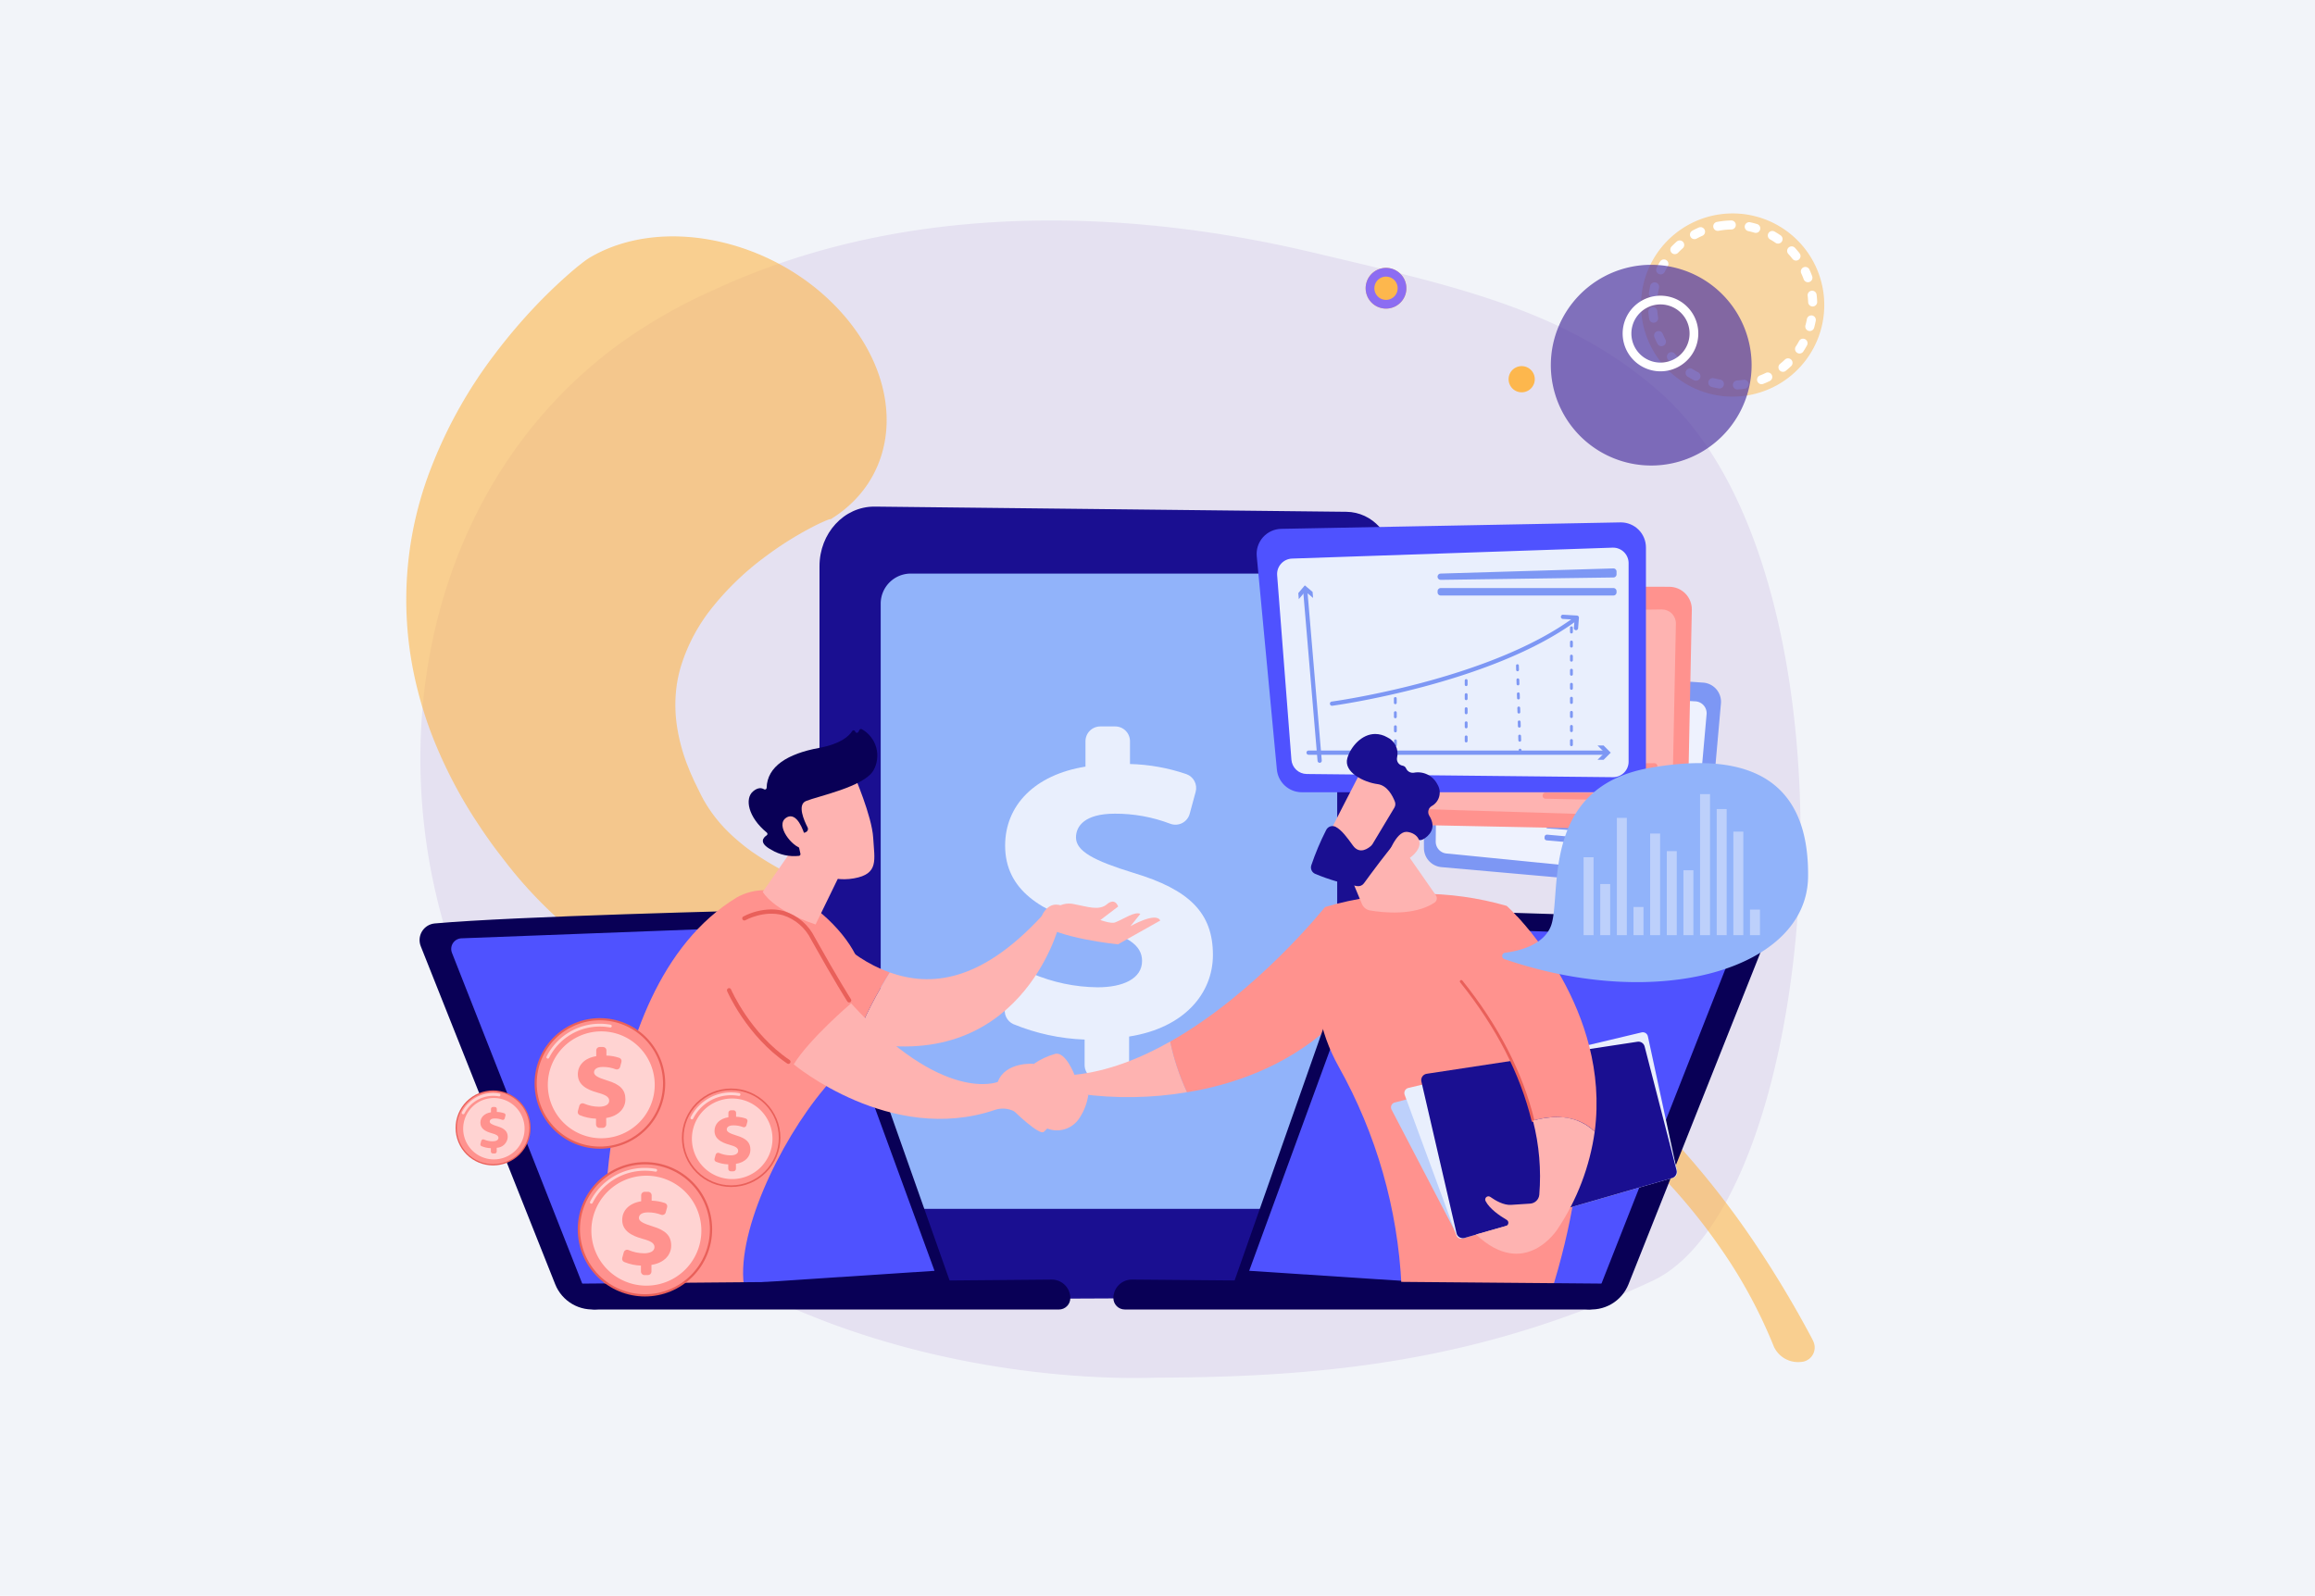 <svg xmlns="http://www.w3.org/2000/svg" xmlns:xlink="http://www.w3.org/1999/xlink" width="525" height="362" viewBox="0 0 525 362">
  <defs>
    <clipPath id="clip-path">
      <rect id="Rectángulo_102456" data-name="Rectángulo 102456" width="335.048" height="274" fill="none"/>
    </clipPath>
    <clipPath id="clip-path-3">
      <rect id="Rectángulo_102371" data-name="Rectángulo 102371" width="41.555" height="41.554" transform="translate(287.871 4.116)" fill="none"/>
    </clipPath>
    <clipPath id="clip-path-4">
      <rect id="Rectángulo_102372" data-name="Rectángulo 102372" width="319.391" height="255.358" transform="translate(7.852 9.321)" fill="none"/>
    </clipPath>
    <clipPath id="clip-path-5">
      <path id="Trazado_241637" data-name="Trazado 241637" d="M101.563,84.137V242.978a7.444,7.444,0,0,0,7.362,7.518l114.629-.506a8.108,8.108,0,0,0,7.922-8.131l.1-158.492c0-6.407-4.632-11.506-10.542-11.571L114.11,70.619h-.129c-6.87,0-12.418,6.04-12.418,13.519" fill="none"/>
    </clipPath>
    <linearGradient id="linear-gradient" x1="-0.251" y1="1.034" x2="-0.246" y2="1.034" gradientUnits="objectBoundingBox">
      <stop offset="0" stop-color="#09005d"/>
      <stop offset="1" stop-color="#1a0f91"/>
    </linearGradient>
    <clipPath id="clip-path-7">
      <path id="Trazado_241639" data-name="Trazado 241639" d="M165.236,120.486a3.354,3.354,0,0,0-3.354,3.354V129.6c-11.56,1.861-18.222,8.816-18.222,17.928,0,10.091,8.229,15.088,19.692,18.223,8.033,2.155,11.364,4.31,11.364,7.935,0,4.017-4.31,5.976-10.091,5.976a38.984,38.984,0,0,1-14.914-3.14,3.356,3.356,0,0,0-4.556,2.2l-1.463,5.362a3.332,3.332,0,0,0,1.841,3.934,46.954,46.954,0,0,0,16.153,3.5v5.757a3.354,3.354,0,0,0,3.354,3.354h3.383a3.355,3.355,0,0,0,3.355-3.354V190.83c12.539-1.959,19.006-9.8,19.006-18.517,0-9.5-5.29-14.793-18.027-18.614-8.916-2.743-13.029-4.9-13.029-8.034,0-2.548,1.958-5.388,8.816-5.388a34.929,34.929,0,0,1,12.558,2.28,3.344,3.344,0,0,0,4.415-2.259l1.346-4.959a3.337,3.337,0,0,0-2.087-4.03,42.789,42.789,0,0,0-12.8-2.3v-5.17a3.354,3.354,0,0,0-3.354-3.354Z" fill="none"/>
    </clipPath>
    <linearGradient id="linear-gradient-2" x1="-3.014" y1="1.916" x2="-2.993" y2="1.916" gradientUnits="objectBoundingBox">
      <stop offset="0" stop-color="#dae3fe"/>
      <stop offset="1" stop-color="#e9effd"/>
    </linearGradient>
    <clipPath id="clip-path-9">
      <rect id="Rectángulo_102377" data-name="Rectángulo 102377" width="61.44" height="42.83" transform="translate(241.31 111.754)" fill="none"/>
    </clipPath>
    <clipPath id="clip-path-10">
      <path id="Trazado_241645" data-name="Trazado 241645" d="M219.794,94.218l3.223,43.694a5.125,5.125,0,0,0,5.008,4.747l65.222,1.328a5.126,5.126,0,0,0,5.229-5.02l.914-44.931a5.126,5.126,0,0,0-5.118-5.23l-69.359-.092h-.007a5.127,5.127,0,0,0-5.112,5.5" fill="none"/>
    </clipPath>
    <linearGradient id="linear-gradient-3" x1="-2.175" y1="2.199" x2="-2.165" y2="2.199" gradientUnits="objectBoundingBox">
      <stop offset="0" stop-color="#fe7062"/>
      <stop offset="1" stop-color="#ff928e"/>
    </linearGradient>
    <clipPath id="clip-path-11">
      <path id="Trazado_241646" data-name="Trazado 241646" d="M292.565,93.94l-65.56.9a3.169,3.169,0,0,0-3.121,3.349l2.147,37.77a3.171,3.171,0,0,0,3.068,2.989l62.585,1.93a3.171,3.171,0,0,0,3.268-3.1l.826-40.6a3.171,3.171,0,0,0-3.169-3.235h-.044" fill="none"/>
    </clipPath>
    <linearGradient id="linear-gradient-4" x1="-2.776" y1="3.146" x2="-2.763" y2="3.146" gradientUnits="objectBoundingBox">
      <stop offset="0" stop-color="#ff928e"/>
      <stop offset="1" stop-color="#feb3b1"/>
    </linearGradient>
    <clipPath id="clip-path-12">
      <path id="Trazado_241647" data-name="Trazado 241647" d="M290.926,128.814l-35.321.337a.643.643,0,0,0,0,1.285l35.31.23a.641.641,0,0,0,.646-.628l.012-.569a.642.642,0,0,0-.642-.655h-.006" fill="none"/>
    </clipPath>
    <linearGradient id="linear-gradient-5" x1="-8.606" y1="6.513" x2="-8.573" y2="6.513" xlink:href="#linear-gradient-3"/>
    <clipPath id="clip-path-13">
      <path id="Trazado_241648" data-name="Trazado 241648" d="M254.908,132.74l-.005.242a.643.643,0,0,0,.629.655l35.3.718a.643.643,0,0,0,.656-.628l0-.242a.642.642,0,0,0-.629-.655l-35.3-.719h-.013a.642.642,0,0,0-.642.63" fill="none"/>
    </clipPath>
    <linearGradient id="linear-gradient-6" x1="-8.534" y1="6.294" x2="-8.501" y2="6.294" xlink:href="#linear-gradient-3"/>
    <clipPath id="clip-path-14">
      <path id="Trazado_241649" data-name="Trazado 241649" d="M265.558,136.123l0,.106a.642.642,0,0,0,.629.655l24.585.5a.641.641,0,0,0,.655-.629l.01-.5a.641.641,0,0,0-.639-.655l-24.593-.107h0a.641.641,0,0,0-.642.629" fill="none"/>
    </clipPath>
    <linearGradient id="linear-gradient-7" x1="-12.405" y1="8.393" x2="-12.358" y2="8.393" xlink:href="#linear-gradient-3"/>
    <clipPath id="clip-path-15">
      <path id="Trazado_241650" data-name="Trazado 241650" d="M283.194,74.2l-76.918,1.464a5.687,5.687,0,0,0-5.552,6.219l4.561,48.382a5.685,5.685,0,0,0,5.66,5.151H283.3a5.685,5.685,0,0,0,5.685-5.685V79.883A5.685,5.685,0,0,0,283.3,74.2h-.11" fill="none"/>
    </clipPath>
    <linearGradient id="linear-gradient-8" x1="-2.263" y1="3.264" x2="-2.251" y2="3.264" gradientUnits="objectBoundingBox">
      <stop offset="0" stop-color="#4042e2"/>
      <stop offset="1" stop-color="#4f52ff"/>
    </linearGradient>
    <clipPath id="clip-path-16">
      <path id="Trazado_241651" data-name="Trazado 241651" d="M281.417,79.931l-72.682,2.478a3.515,3.515,0,0,0-3.386,3.785l3.234,41.836a3.518,3.518,0,0,0,3.47,3.245L281.5,132a3.518,3.518,0,0,0,3.554-3.517V83.446a3.517,3.517,0,0,0-3.515-3.517l-.121,0" fill="none"/>
    </clipPath>
    <linearGradient id="linear-gradient-9" x1="-2.569" y1="3.725" x2="-2.557" y2="3.725" xlink:href="#linear-gradient-2"/>
    <clipPath id="clip-path-18">
      <path id="Trazado_241664" data-name="Trazado 241664" d="M159.39,199.511s-1.994-5.246-4.321-4.765a15.921,15.921,0,0,0-4.874,2.269l-3.74,5.057s10.5,4.135,14.19,1.766a80.809,80.809,0,0,0,24.263-.369,53.021,53.021,0,0,1-3.814-11.5c-6.859,3.882-14.246,6.782-21.7,7.54" fill="none"/>
    </clipPath>
    <linearGradient id="linear-gradient-10" x1="-8.108" y1="2.373" x2="-8.056" y2="2.373" xlink:href="#linear-gradient-4"/>
    <clipPath id="clip-path-19">
      <path id="Trazado_241665" data-name="Trazado 241665" d="M181.094,191.971a53.021,53.021,0,0,0,3.814,11.5c10.241-1.681,22.094-5.692,32.142-14.6l-.863-27.4s-15.351,19.336-35.093,30.511" fill="none"/>
    </clipPath>
    <linearGradient id="linear-gradient-11" x1="-4.798" y1="2.61" x2="-4.772" y2="2.61" xlink:href="#linear-gradient-3"/>
    <clipPath id="clip-path-20">
      <path id="Trazado_241666" data-name="Trazado 241666" d="M97.608,161.969c-14.012.322-65.045,1.583-83.3,3.207a3.784,3.784,0,0,0-3.16,5.2l30.477,76.644a9.08,9.08,0,0,0,9.729,5.633l79.918-5.9-28.785-81.5a5.093,5.093,0,0,0-4.76-3.281h-.117" fill="none"/>
    </clipPath>
    <linearGradient id="linear-gradient-12" x1="-0.084" y1="1.227" x2="-0.076" y2="1.227" gradientUnits="objectBoundingBox">
      <stop offset="0" stop-color="#020039"/>
      <stop offset="1" stop-color="#090056"/>
    </linearGradient>
    <clipPath id="clip-path-21">
      <path id="Trazado_241667" data-name="Trazado 241667" d="M95.66,165.691,20.4,168.547a2.412,2.412,0,0,0-2.189,3.295l30.448,77.333,78.986-5.2-27.564-75.386a4.562,4.562,0,0,0-4.246-2.9c-.058,0-.117,0-.175,0" fill="none"/>
    </clipPath>
    <linearGradient id="linear-gradient-13" x1="-0.051" y1="0.982" x2="-0.044" y2="0.982" xlink:href="#linear-gradient-8"/>
    <clipPath id="clip-path-22">
      <path id="Trazado_241668" data-name="Trazado 241668" d="M224.169,165.249l-28.785,81.813,79.918,5.593a9.08,9.08,0,0,0,9.729-5.633l30.477-76.644a3.784,3.784,0,0,0-3.16-5.2c-18.257-1.624-69.289-2.885-83.3-3.207h-.117a5.093,5.093,0,0,0-4.76,3.281" fill="none"/>
    </clipPath>
    <linearGradient id="linear-gradient-14" x1="-1.614" y1="1.227" x2="-1.605" y2="1.227" xlink:href="#linear-gradient-12"/>
    <clipPath id="clip-path-23">
      <path id="Trazado_241669" data-name="Trazado 241669" d="M226.573,168.585l-27.564,75.386,78.986,5.2,30.449-77.333a2.412,2.412,0,0,0-2.19-3.295l-75.26-2.856c-.058,0-.117,0-.175,0a4.563,4.563,0,0,0-4.246,2.9" fill="none"/>
    </clipPath>
    <linearGradient id="linear-gradient-15" x1="-1.808" y1="1.297" x2="-1.799" y2="1.297" xlink:href="#linear-gradient-8"/>
    <clipPath id="clip-path-24">
      <path id="Trazado_241670" data-name="Trazado 241670" d="M102.08,189.615a70.245,70.245,0,0,0,7.739,2.2c1.535-4.942,4.915-11.008,7.683-15.519-10.17-3.594-16.375-12.276-16.375-12.276Z" fill="none"/>
    </clipPath>
    <linearGradient id="linear-gradient-16" x1="-2.991" y1="3.588" x2="-2.959" y2="3.588" xlink:href="#linear-gradient-3"/>
    <clipPath id="clip-path-25">
      <path id="Trazado_241671" data-name="Trazado 241671" d="M117.5,176.293c-2.768,4.511-6.148,10.577-7.683,15.519,37.254,8.213,46.027-26.035,46.027-26.035l-3.946-2.195c-13.95,15.062-25.241,15.949-34.4,12.711" fill="none"/>
    </clipPath>
    <linearGradient id="linear-gradient-17" x1="-2.386" y1="3.03" x2="-2.364" y2="3.03" xlink:href="#linear-gradient-4"/>
    <clipPath id="clip-path-26">
      <path id="Trazado_241672" data-name="Trazado 241672" d="M166.785,160.8c-1.853,1.575-4.5.542-7.474,0a5.107,5.107,0,0,0-4.581,1.183l9.011,3.574,5.549-4.218s-.346-1.123-1.25-1.123a2.007,2.007,0,0,0-1.255.584" fill="none"/>
    </clipPath>
    <linearGradient id="linear-gradient-18" x1="-22.191" y1="7.85" x2="-22.051" y2="7.85" xlink:href="#linear-gradient-4"/>
    <clipPath id="clip-path-27">
      <path id="Trazado_241673" data-name="Trazado 241673" d="M151.411,164.932c3.79,3.578,17.83,4.984,17.83,4.984l9.6-5.4c-.993-2.044-6.76,1.282-6.76,1.282l2.243-2.789c-1.273-.638-3.756,1.168-5.7,1.923s-9.475-3.342-12.792-3.973a3.314,3.314,0,0,0-.612-.059c-2.843,0-3.808,4.032-3.808,4.032" fill="none"/>
    </clipPath>
    <linearGradient id="linear-gradient-19" x1="-5.521" y1="12.544" x2="-5.484" y2="12.544" xlink:href="#linear-gradient-4"/>
    <clipPath id="clip-path-28">
      <path id="Trazado_241674" data-name="Trazado 241674" d="M82.775,159.294c-34.7,21.131-29.941,89.088-29.941,89.088H84.6c-2.458-12.075,7.875-33.647,18.019-45.724s14.038-24.963,1.95-37.365c-5.947-6.1-11.316-7.652-15.237-7.652a12.726,12.726,0,0,0-6.553,1.653" fill="none"/>
    </clipPath>
    <linearGradient id="linear-gradient-20" x1="-0.224" y1="1.148" x2="-0.215" y2="1.148" xlink:href="#linear-gradient-3"/>
    <clipPath id="clip-path-29">
      <path id="Trazado_241675" data-name="Trazado 241675" d="M88.7,158.006s2.074,4.085,11.975,7.4l8.547-17.574-8.958-7.05c-.009.81-11.564,17.222-11.564,17.222" fill="none"/>
    </clipPath>
    <linearGradient id="linear-gradient-21" x1="-2.619" y1="4.477" x2="-2.587" y2="4.477" gradientUnits="objectBoundingBox">
      <stop offset="0" stop-color="#ff928e"/>
      <stop offset="0.536" stop-color="#fea6a3"/>
      <stop offset="1" stop-color="#feb3b1"/>
    </linearGradient>
    <clipPath id="clip-path-30">
      <path id="Trazado_241676" data-name="Trazado 241676" d="M95.719,197.134s21.923,18.361,45.595,10.349a5.639,5.639,0,0,1,4.446.335l6.805,3.594a6.074,6.074,0,0,0,8.052-2.254,12.788,12.788,0,0,0,1.913-5.12l-13.317-5.391.982-1.632s-6.5-.551-8.2,4.108c0,0-12.385,5.152-33.27-17.821,0,0-9.478,8.059-13,13.832" fill="none"/>
    </clipPath>
    <linearGradient id="linear-gradient-22" x1="-1.776" y1="1.506" x2="-1.758" y2="1.506" xlink:href="#linear-gradient-4"/>
    <clipPath id="clip-path-31">
      <path id="Trazado_241677" data-name="Trazado 241677" d="M80.869,179.882a.486.486,0,0,0-.257.636c.042.1,4.4,10.2,13.656,16.453a.485.485,0,0,0,.543-.8c-9.013-6.09-13.264-15.93-13.306-16.028a.485.485,0,0,0-.447-.3.464.464,0,0,0-.189.039" fill="none"/>
    </clipPath>
    <linearGradient id="linear-gradient-23" x1="-5.521" y1="5.471" x2="-5.452" y2="5.471" gradientUnits="objectBoundingBox">
      <stop offset="0" stop-color="#e1473d"/>
      <stop offset="1" stop-color="#e9605a"/>
    </linearGradient>
    <clipPath id="clip-path-32">
      <path id="Trazado_241678" data-name="Trazado 241678" d="M84.283,163.6a.485.485,0,0,0,.48.843c.041-.024,4.2-2.337,8.511-1.13a10.715,10.715,0,0,1,6.383,5.512c5.373,9.621,8.195,14.014,8.223,14.058a.485.485,0,0,0,.816-.526c-.028-.043-2.836-4.415-8.192-14a11.644,11.644,0,0,0-6.978-5.976,10.758,10.758,0,0,0-2.9-.388,14.033,14.033,0,0,0-6.341,1.612" fill="none"/>
    </clipPath>
    <linearGradient id="linear-gradient-24" x1="-3.376" y1="5.305" x2="-3.336" y2="5.305" xlink:href="#linear-gradient-23"/>
    <clipPath id="clip-path-33">
      <path id="Trazado_241679" data-name="Trazado 241679" d="M93,137.433c-.92,3.116,3.179,10.725,3.179,10.725,2.616,4.938,7.445,7.793,13.177,6.795s4.664-4.214,4.387-9.172-4.387-14.4-4.387-14.4S93.924,134.317,93,137.433" fill="none"/>
    </clipPath>
    <linearGradient id="linear-gradient-25" x1="-2.577" y1="4.38" x2="-2.548" y2="4.38" xlink:href="#linear-gradient-4"/>
    <clipPath id="clip-path-34">
      <path id="Trazado_241680" data-name="Trazado 241680" d="M110.622,121.274l-.24.453a.39.39,0,0,1-.719-.074.387.387,0,0,0-.7-.1c-.689,1.1-2.55,2.891-7.525,3.81-7.071,1.305-11.747,4.166-11.863,9.053a.39.39,0,0,1-.6.322c-.522-.319-1.358-.468-2.474.471-1.942,1.633-1.147,5.868,3.11,9.353a.388.388,0,0,1-.018.624c-.772.5-1.923,1.7,1.058,3.291a10.037,10.037,0,0,0,6.273,1.367.388.388,0,0,0,.315-.468l-.947-4.3a.39.39,0,0,1,.381-.473h1.473l.327-.144a.786.786,0,0,0,.384-1.081c-.808-1.561-2.384-5.141-.348-5.975,2.624-1.077,13.015-3.2,15.257-6.882a6.862,6.862,0,0,0-2.624-9.42.415.415,0,0,0-.171-.037.385.385,0,0,0-.345.205" fill="none"/>
    </clipPath>
    <linearGradient id="linear-gradient-26" x1="-1.853" y1="3.78" x2="-1.83" y2="3.78" xlink:href="#linear-gradient-12"/>
    <clipPath id="clip-path-35">
      <path id="Trazado_241681" data-name="Trazado 241681" d="M94.047,141.173c-2.7,1.691,1.4,6.759,3.579,6.985l.695-2.644s-1.206-4.641-3.328-4.641a1.775,1.775,0,0,0-.946.3" fill="none"/>
    </clipPath>
    <linearGradient id="linear-gradient-27" x1="-8.902" y1="13.355" x2="-8.802" y2="13.355" xlink:href="#linear-gradient-4"/>
    <clipPath id="clip-path-36">
      <path id="Trazado_241682" data-name="Trazado 241682" d="M147.869,204.354a6.877,6.877,0,0,0-2.109,3.464s5.571,5.449,6.645,4.655a19.371,19.371,0,0,0,2.284-2.449,2.391,2.391,0,0,0,.163-2.818l-1.314-2.027a3.818,3.818,0,0,0-3.211-1.745,3.725,3.725,0,0,0-2.458.92" fill="none"/>
    </clipPath>
    <linearGradient id="linear-gradient-28" x1="-11.388" y1="5.644" x2="-11.309" y2="5.644" xlink:href="#linear-gradient-4"/>
    <clipPath id="clip-path-37">
      <path id="Trazado_241683" data-name="Trazado 241683" d="M216.187,161.46l-1.559,10.073a40.522,40.522,0,0,0,4.648,26.082,112.6,112.6,0,0,1,14.272,49.766l33.79,1.973c20.068-63.388-9.959-88.172-9.959-88.172a70.591,70.591,0,0,0-19.781-2.744,73.423,73.423,0,0,0-21.411,3.022" fill="none"/>
    </clipPath>
    <linearGradient id="linear-gradient-29" x1="-1.675" y1="1.148" x2="-1.666" y2="1.148" xlink:href="#linear-gradient-3"/>
    <clipPath id="clip-path-38">
      <path id="Trazado_241684" data-name="Trazado 241684" d="M219.513,148.6l5.066,12.17a2.424,2.424,0,0,0,1.832,1.457c2.921.5,9.985,1.283,14.623-1.767a1.179,1.179,0,0,0,.316-1.658l-9.359-13.437Z" fill="none"/>
    </clipPath>
    <linearGradient id="linear-gradient-30" x1="-9.881" y1="7.089" x2="-9.836" y2="7.089" xlink:href="#linear-gradient-4"/>
    <clipPath id="clip-path-40">
      <path id="Trazado_241686" data-name="Trazado 241686" d="M288,189.893l-52.9,12.6a1.177,1.177,0,0,0-.833,1.552L246,235.916a1.178,1.178,0,0,0,1.432.724l47.793-13.8a1.178,1.178,0,0,0,.825-1.379l-6.624-30.671a1.178,1.178,0,0,0-1.424-.9" fill="none"/>
    </clipPath>
    <linearGradient id="linear-gradient-31" x1="-3.765" y1="1.792" x2="-3.749" y2="1.792" xlink:href="#linear-gradient-2"/>
    <clipPath id="clip-path-41">
      <path id="Trazado_241687" data-name="Trazado 241687" d="M287.061,192.01l-47.8,7.269a1.455,1.455,0,0,0-1.2,1.768l7.967,34.4a1.455,1.455,0,0,0,1.821,1.069l47.07-13.59a1.456,1.456,0,0,0,1.006-1.762l-7.239-28.081a1.455,1.455,0,0,0-1.407-1.092,1.506,1.506,0,0,0-.221.017" fill="none"/>
    </clipPath>
    <linearGradient id="linear-gradient-32" x1="-3.509" y1="1.558" x2="-3.494" y2="1.558" xlink:href="#linear-gradient"/>
    <clipPath id="clip-path-42">
      <path id="Trazado_241688" data-name="Trazado 241688" d="M247.1,178.333c9.606,11.974,14.173,22.947,16.259,31.564,2.766-.805,9.427-2.078,14.008,2.5,3.653-27.6-17.614-48.817-17.614-48.817Z" fill="none"/>
    </clipPath>
    <linearGradient id="linear-gradient-33" x1="-3.973" y1="2.126" x2="-3.956" y2="2.126" xlink:href="#linear-gradient-3"/>
    <clipPath id="clip-path-43">
      <path id="Trazado_241689" data-name="Trazado 241689" d="M246.9,178.081a.322.322,0,0,0-.049.454c8.159,10.172,13.61,20.749,16.2,31.439a.321.321,0,0,0,.314.247.329.329,0,0,0,.076-.009.324.324,0,0,0,.238-.391c-2.61-10.782-8.1-21.444-16.321-31.691a.325.325,0,0,0-.455-.049" fill="none"/>
    </clipPath>
    <linearGradient id="linear-gradient-34" x1="-6.509" y1="3.152" x2="-6.482" y2="3.152" xlink:href="#linear-gradient-23"/>
    <clipPath id="clip-path-44">
      <path id="Trazado_241690" data-name="Trazado 241690" d="M263.357,209.9a50.718,50.718,0,0,1,1.44,16.839,2.22,2.22,0,0,1-2.055,1.992c-1.225.086-2.893.2-4.383.284-1.638.094-3.456-.941-4.673-1.807a.732.732,0,0,0-1.077.926c.908,1.775,3.211,3.356,4.8,4.285a.758.758,0,0,1-.174,1.384l-6.79,1.925c11.156,10.509,18.521-1.25,18.521-1.25a53.193,53.193,0,0,0,8.4-22.076,11.842,11.842,0,0,0-8.626-3.3,19.714,19.714,0,0,0-5.382.8" fill="none"/>
    </clipPath>
    <linearGradient id="linear-gradient-35" x1="-5.317" y1="1.63" x2="-5.295" y2="1.63" xlink:href="#linear-gradient-4"/>
    <clipPath id="clip-path-45">
      <path id="Trazado_241691" data-name="Trazado 241691" d="M224.752,129.985c-.213.2-8.979,17.415-8.979,17.415l9.935,4.8,10.733-15.081s-6.04-7.791-9.989-7.792a2.389,2.389,0,0,0-1.7.662" fill="none"/>
    </clipPath>
    <linearGradient id="linear-gradient-36" x1="-8.835" y1="6.51" x2="-8.794" y2="6.51" xlink:href="#linear-gradient-4"/>
    <clipPath id="clip-path-46">
      <path id="Trazado_241692" data-name="Trazado 241692" d="M221.274,127.655c-.955,3.242,3.839,5.533,6.854,5.915,2.214.281,3.429,2.7,3.917,3.962a1.586,1.586,0,0,1-.119,1.391l-4.956,8.262a1.549,1.549,0,0,1-.271.337c-.59.55-2.608,2.147-4.169-.028-1.33-1.853-2.577-3.538-3.915-4.233a1.584,1.584,0,0,0-2.137.7,59.051,59.051,0,0,0-3.391,8.044,1.576,1.576,0,0,0,.918,1.935,43.933,43.933,0,0,0,9.515,2.777,1.588,1.588,0,0,0,1.5-.637c1.518-2.08,5.8-7.892,7.258-9.347,1.356-1.352,3.86-.841,4.988-.517a1.589,1.589,0,0,0,1.266-.167c1.144-.689,3.142-2.406,1.315-5.313a1.587,1.587,0,0,1,.491-2.155,3.506,3.506,0,0,0,1.343-4.974,4.943,4.943,0,0,0-5.353-2.62,1.647,1.647,0,0,1-1.727-.96,1.047,1.047,0,0,0-.818-.645,1.537,1.537,0,0,1-1.244-1.806,4.058,4.058,0,0,0-2.267-4.65,5.5,5.5,0,0,0-2.676-.729c-3.1,0-5.572,2.911-6.321,5.454" fill="none"/>
    </clipPath>
    <linearGradient id="linear-gradient-37" x1="-7.056" y1="4.387" x2="-7.023" y2="4.387" xlink:href="#linear-gradient"/>
    <clipPath id="clip-path-47">
      <path id="Trazado_241693" data-name="Trazado 241693" d="M230.415,149.771s1.921,3.394,5.683,0c3.024-2.734,1.1-5.165-1.337-5.369-.044,0-.088,0-.131,0-2.377,0-4.215,5.378-4.215,5.378" fill="none"/>
    </clipPath>
    <linearGradient id="linear-gradient-38" x1="-25.191" y1="14.3" x2="-25.081" y2="14.3" xlink:href="#linear-gradient-4"/>
    <clipPath id="clip-path-48">
      <path id="Trazado_241694" data-name="Trazado 241694" d="M45.167,246.9l1.653,1.921a3.931,3.931,0,0,0,3.931,3.931H155.857a2.587,2.587,0,0,0,2.588-2.587,4.2,4.2,0,0,0-4.144-4.2Z" fill="none"/>
    </clipPath>
    <linearGradient id="linear-gradient-39" x1="-0.398" y1="3.213" x2="-0.389" y2="3.213" xlink:href="#linear-gradient-12"/>
    <clipPath id="clip-path-49">
      <path id="Trazado_241695" data-name="Trazado 241695" d="M168.209,250.16a2.587,2.587,0,0,0,2.588,2.587H275.9a3.931,3.931,0,0,0,3.932-3.931l1.654-1.921-109.135-.935a4.2,4.2,0,0,0-4.144,4.2" fill="none"/>
    </clipPath>
    <linearGradient id="linear-gradient-40" x1="-1.483" y1="3.213" x2="-1.474" y2="3.213" xlink:href="#linear-gradient-12"/>
    <clipPath id="clip-path-50">
      <path id="Trazado_241696" data-name="Trazado 241696" d="M19.031,211.558a8.509,8.509,0,1,0,8.509-8.509,8.508,8.508,0,0,0-8.509,8.509" fill="none"/>
    </clipPath>
    <linearGradient id="linear-gradient-41" x1="-0.647" y1="3.102" x2="-0.606" y2="3.102" xlink:href="#linear-gradient-23"/>
    <clipPath id="clip-path-51">
      <path id="Trazado_241697" data-name="Trazado 241697" d="M19.314,211.558a8.226,8.226,0,1,0,8.226-8.226,8.227,8.227,0,0,0-8.226,8.226" fill="none"/>
    </clipPath>
    <linearGradient id="linear-gradient-42" x1="-0.708" y1="3.239" x2="-0.664" y2="3.239" xlink:href="#linear-gradient-3"/>
    <clipPath id="clip-path-53">
      <rect id="Rectángulo_102421" data-name="Rectángulo 102421" width="8.792" height="4.815" transform="translate(20.437 203.645)" fill="none"/>
    </clipPath>
    <clipPath id="clip-path-54">
      <rect id="Rectángulo_102422" data-name="Rectángulo 102422" width="13.925" height="13.925" transform="translate(20.757 204.775)" fill="none"/>
    </clipPath>
    <clipPath id="clip-path-55">
      <path id="Trazado_241700" data-name="Trazado 241700" d="M27.5,206.81a.441.441,0,0,0-.441.441v.758c-1.522.245-2.4,1.16-2.4,2.359,0,1.328,1.083,1.986,2.591,2.4,1.057.283,1.5.567,1.5,1.044,0,.528-.567.786-1.328.786a5.123,5.123,0,0,1-1.963-.413.441.441,0,0,0-.6.289l-.193.706a.437.437,0,0,0,.242.517,6.162,6.162,0,0,0,2.126.461v.758a.441.441,0,0,0,.441.441h.446a.441.441,0,0,0,.44-.441v-.848a2.584,2.584,0,0,0,2.5-2.436c0-1.251-.7-1.947-2.373-2.45-1.172-.361-1.714-.644-1.714-1.057,0-.335.258-.709,1.16-.709a4.591,4.591,0,0,1,1.652.3.441.441,0,0,0,.582-.3l.177-.653a.441.441,0,0,0-.275-.53,5.635,5.635,0,0,0-1.684-.3v-.681a.442.442,0,0,0-.442-.441Z" fill="none"/>
    </clipPath>
    <linearGradient id="linear-gradient-43" x1="-1.762" y1="6.249" x2="-1.681" y2="6.249" xlink:href="#linear-gradient-3"/>
    <clipPath id="clip-path-56">
      <path id="Trazado_241701" data-name="Trazado 241701" d="M36.949,201.467a14.812,14.812,0,1,0,14.812-14.812,14.812,14.812,0,0,0-14.812,14.812" fill="none"/>
    </clipPath>
    <linearGradient id="linear-gradient-44" x1="-0.739" y1="2.236" x2="-0.715" y2="2.236" xlink:href="#linear-gradient-23"/>
    <clipPath id="clip-path-57">
      <path id="Trazado_241702" data-name="Trazado 241702" d="M37.441,201.467a14.32,14.32,0,1,0,14.32-14.32,14.321,14.321,0,0,0-14.32,14.32" fill="none"/>
    </clipPath>
    <linearGradient id="linear-gradient-45" x1="-0.804" y1="2.327" x2="-0.779" y2="2.327" xlink:href="#linear-gradient-3"/>
    <clipPath id="clip-path-59">
      <rect id="Rectángulo_102427" data-name="Rectángulo 102427" width="14.832" height="7.91" transform="translate(39.633 187.929)" fill="none"/>
    </clipPath>
    <clipPath id="clip-path-60">
      <rect id="Rectángulo_102428" data-name="Rectángulo 102428" width="24.241" height="24.241" transform="translate(39.953 189.659)" fill="none"/>
    </clipPath>
    <clipPath id="clip-path-61">
      <path id="Trazado_241705" data-name="Trazado 241705" d="M51.7,193.2a.768.768,0,0,0-.769.768v1.319c-2.647.426-4.173,2.019-4.173,4.106,0,2.312,1.885,3.456,4.51,4.175,1.84.493,2.6.987,2.6,1.817,0,.92-.988,1.369-2.312,1.369a8.917,8.917,0,0,1-3.416-.72.77.77,0,0,0-1.044.5l-.335,1.228a.763.763,0,0,0,.421.9,10.752,10.752,0,0,0,3.7.8v1.319a.768.768,0,0,0,.768.768h.775a.768.768,0,0,0,.768-.768v-1.476c2.872-.449,4.354-2.244,4.354-4.241,0-2.177-1.212-3.389-4.129-4.264-2.043-.628-2.985-1.122-2.985-1.84,0-.583.449-1.234,2.02-1.234a8,8,0,0,1,2.876.522.767.767,0,0,0,1.012-.518l.307-1.135a.764.764,0,0,0-.477-.924,9.82,9.82,0,0,0-2.933-.526V193.97a.768.768,0,0,0-.768-.768Z" fill="none"/>
    </clipPath>
    <linearGradient id="linear-gradient-46" x1="-1.942" y1="4.321" x2="-1.895" y2="4.321" xlink:href="#linear-gradient-3"/>
    <clipPath id="clip-path-62">
      <path id="Trazado_241706" data-name="Trazado 241706" d="M46.735,234.553a15.242,15.242,0,1,0,15.242-15.242,15.242,15.242,0,0,0-15.242,15.242" fill="none"/>
    </clipPath>
    <linearGradient id="linear-gradient-47" x1="-0.942" y1="1.418" x2="-0.918" y2="1.418" xlink:href="#linear-gradient-23"/>
    <clipPath id="clip-path-63">
      <path id="Trazado_241707" data-name="Trazado 241707" d="M47.242,234.553a14.735,14.735,0,1,0,14.735-14.736,14.736,14.736,0,0,0-14.735,14.736" fill="none"/>
    </clipPath>
    <linearGradient id="linear-gradient-48" x1="-1.017" y1="1.466" x2="-0.993" y2="1.466" xlink:href="#linear-gradient-3"/>
    <clipPath id="clip-path-65">
      <rect id="Rectángulo_102433" data-name="Rectángulo 102433" width="15.244" height="8.12" transform="translate(49.507 220.631)" fill="none"/>
    </clipPath>
    <clipPath id="clip-path-66">
      <rect id="Rectángulo_102434" data-name="Rectángulo 102434" width="24.943" height="24.944" transform="translate(49.826 222.402)" fill="none"/>
    </clipPath>
    <clipPath id="clip-path-67">
      <path id="Trazado_241710" data-name="Trazado 241710" d="M61.911,226.047a.791.791,0,0,0-.79.791V228.2c-2.725.439-4.3,2.078-4.3,4.226,0,2.378,1.941,3.556,4.641,4.295,1.894.507,2.68,1.016,2.68,1.87,0,.947-1.016,1.408-2.379,1.408a9.189,9.189,0,0,1-3.515-.739.79.79,0,0,0-1.074.517l-.345,1.264a.787.787,0,0,0,.434.928,11.1,11.1,0,0,0,3.807.825v1.356a.791.791,0,0,0,.791.791h.8a.79.79,0,0,0,.79-.791v-1.518c2.955-.462,4.479-2.309,4.479-4.364,0-2.24-1.246-3.487-4.248-4.388-2.1-.646-3.072-1.154-3.072-1.893,0-.6.462-1.27,2.078-1.27a8.247,8.247,0,0,1,2.961.537.787.787,0,0,0,1.04-.533l.318-1.168a.787.787,0,0,0-.493-.95,10.09,10.09,0,0,0-3.017-.542v-1.218a.791.791,0,0,0-.791-.791Z" fill="none"/>
    </clipPath>
    <linearGradient id="linear-gradient-49" x1="-2.338" y1="2.496" x2="-2.293" y2="2.496" xlink:href="#linear-gradient-3"/>
    <clipPath id="clip-path-68">
      <path id="Trazado_241711" data-name="Trazado 241711" d="M70.363,213.79a11.168,11.168,0,1,0,11.168-11.168A11.168,11.168,0,0,0,70.363,213.79" fill="none"/>
    </clipPath>
    <linearGradient id="linear-gradient-50" x1="-2.088" y1="2.411" x2="-2.056" y2="2.411" xlink:href="#linear-gradient-23"/>
    <clipPath id="clip-path-69">
      <path id="Trazado_241712" data-name="Trazado 241712" d="M70.735,213.79a10.8,10.8,0,1,0,10.8-10.8,10.8,10.8,0,0,0-10.8,10.8" fill="none"/>
    </clipPath>
    <linearGradient id="linear-gradient-51" x1="-2.821" y1="2.952" x2="-2.78" y2="2.952" xlink:href="#linear-gradient-3"/>
    <clipPath id="clip-path-71">
      <rect id="Rectángulo_102439" data-name="Rectángulo 102439" width="11.34" height="6.12" transform="translate(72.309 203.504)" fill="none"/>
    </clipPath>
    <clipPath id="clip-path-72">
      <rect id="Rectángulo_102440" data-name="Rectángulo 102440" width="18.276" height="18.276" transform="translate(72.628 204.887)" fill="none"/>
    </clipPath>
    <clipPath id="clip-path-73">
      <path id="Trazado_241715" data-name="Trazado 241715" d="M81.482,207.557a.581.581,0,0,0-.579.58v1c-2,.321-3.147,1.522-3.147,3.1,0,1.742,1.422,2.6,3.4,3.147,1.387.372,1.963.744,1.963,1.37,0,.694-.745,1.032-1.743,1.032a6.712,6.712,0,0,1-2.576-.543.579.579,0,0,0-.786.38l-.253.926a.576.576,0,0,0,.317.68,8.123,8.123,0,0,0,2.791.6v.994a.579.579,0,0,0,.578.58h.585a.579.579,0,0,0,.579-.58v-1.112c2.165-.339,3.282-1.692,3.282-3.2,0-1.641-.913-2.555-3.113-3.215-1.54-.473-2.25-.846-2.25-1.387,0-.44.339-.93,1.523-.93a6.024,6.024,0,0,1,2.168.393.578.578,0,0,0,.763-.39l.232-.857a.576.576,0,0,0-.36-.695,7.4,7.4,0,0,0-2.211-.4v-.893a.58.58,0,0,0-.579-.58Z" fill="none"/>
    </clipPath>
    <linearGradient id="linear-gradient-52" x1="-4.583" y1="4.711" x2="-4.521" y2="4.711" xlink:href="#linear-gradient-3"/>
    <clipPath id="clip-path-75">
      <rect id="Rectángulo_102454" data-name="Rectángulo 102454" width="45.54" height="45.539" transform="translate(267.416 15.766)" fill="none"/>
    </clipPath>
  </defs>
  <g id="Grupo_180214" data-name="Grupo 180214" transform="translate(-180.667 -7277)">
    <rect id="Image_Place_Holder" data-name="Image Place Holder" width="525" height="362" transform="translate(180.667 7277)" fill="#f2f4f9"/>
    <g id="Grupo_178813" data-name="Grupo 178813" transform="translate(264.952 7321.3)">
      <g id="Grupo_178973" data-name="Grupo 178973" clip-path="url(#clip-path)">
        <g id="Grupo_178820" data-name="Grupo 178820">
          <g id="Grupo_178819" data-name="Grupo 178819" clip-path="url(#clip-path)">
            <g id="Grupo_178815" data-name="Grupo 178815" opacity="0.5">
              <g id="Grupo_178814" data-name="Grupo 178814">
                <g id="Grupo_178813-2" data-name="Grupo 178813" clip-path="url(#clip-path-3)">
                  <path id="Trazado_241633" data-name="Trazado 241633" d="M329.317,22.789a20.776,20.776,0,1,0-18.565,22.773,20.775,20.775,0,0,0,18.565-22.773" fill="#fdb74d"/>
                </g>
              </g>
            </g>
            <path id="Trazado_241634" data-name="Trazado 241634" d="M306.809,6.824a18.162,18.162,0,1,1-16.23,19.908A18.163,18.163,0,0,1,306.809,6.824Z" fill="none" stroke="#fff" stroke-linecap="round" stroke-width="2.046" stroke-dasharray="1.535 4.093"/>
            <path id="Trazado_241635" data-name="Trazado 241635" d="M55.775,34.012a118.972,118.972,0,0,1,22.08-12.659C134.525-4.859,195.881,8.8,214.828,13.3c30.57,7.271,56.428,12.732,77.536,31.549,47.965,42.753,36.665,183.353-1.9,201.4-38.6,18.067-73.663,21.866-112.379,21.961-1.534.047-2.676.053-3.676.065-9.687.1-69.652-.055-115.567-38.107a133.5,133.5,0,0,1-26.4-29.461c-34.1-52.28-28.224-128.641,23.339-166.7" fill="#e5e1f1"/>
            <g id="Grupo_178818" data-name="Grupo 178818" opacity="0.61">
              <g id="Grupo_178817" data-name="Grupo 178817">
                <g id="Grupo_178816" data-name="Grupo 178816" clip-path="url(#clip-path-4)">
                  <path id="Trazado_241636" data-name="Trazado 241636" d="M326.753,259.567a4.585,4.585,0,0,1,.215.467,3.279,3.279,0,0,1-2.893,4.615,6.022,6.022,0,0,1-6.085-3.5,112.6,112.6,0,0,0-12.326-22.658,133.685,133.685,0,0,0-17.63-20.54l-1.242-1.192-1.279-1.157c-.848-.777-1.721-1.528-2.6-2.276q-2.614-2.256-5.368-4.351c-.908-.707-1.853-1.372-2.774-2.058s-1.886-1.322-2.824-1.982c-.967-.626-1.908-1.276-2.893-1.876s-1.943-1.217-2.937-1.78-1.969-1.147-2.973-1.679c-.5-.268-.995-.544-1.5-.8l-1.512-.759c-1-.524-2.027-.962-3.034-1.446-1.018-.447-2.035-.892-3.053-1.308-1.025-.4-2.039-.821-3.063-1.167-.512-.177-1.019-.368-1.53-.538l-1.526-.483c-.256-.08-.505-.167-.765-.239l-.786-.214-1.568-.425c-1.054-.244-2.1-.513-3.151-.726a104.437,104.437,0,0,0-25.369-1.97c-8.5.281-17.026,1.266-25.876,2.3-4.428.514-8.929,1.066-13.585,1.533-2.319.244-4.694.441-7.092.628-1.213.081-2.416.174-3.649.239l-3.594.188c-9.2.466-18.727.829-28.708.628a202.075,202.075,0,0,1-31.572-2.947,143.184,143.184,0,0,1-17.172-4.157,123.822,123.822,0,0,1-17.831-7.051c-2.977-1.46-5.939-3.074-8.844-4.831-1.456-.875-2.891-1.8-4.318-2.745-.709-.477-1.4-.937-2.117-1.453s-1.443-1.029-2.145-1.56a100.747,100.747,0,0,1-15.321-14.1c-1.127-1.283-2.224-2.581-3.268-3.909-.558-.7-.961-1.239-1.427-1.832l-1.349-1.758c-.9-1.177-1.755-2.387-2.6-3.6s-1.656-2.468-2.48-3.709a105.839,105.839,0,0,1-8.375-15.767,89.323,89.323,0,0,1-5.312-16.734,82.333,82.333,0,0,1,3.973-47.42A105.1,105.1,0,0,1,27.9,36.061a126.7,126.7,0,0,1,9.337-11.018c1.682-1.764,3.427-3.491,5.281-5.207.931-.858,1.882-1.716,2.9-2.588.511-.437,1.03-.873,1.6-1.33l.895-.7.512-.384.316-.227.48-.324C65.532,4.424,91,9.721,106.089,26.1s14.1,37.658-2.209,47.513l.16-.127c.036-.032.011-.025.011-.025l-.016-.007c-.012-.011-.078.011-.119.017a3.716,3.716,0,0,0-.357.116c-.264.09-.566.221-.867.349-.612.263-1.261.565-1.908.888-1.3.654-2.63,1.371-3.932,2.129a75.628,75.628,0,0,0-7.523,4.976A64.268,64.268,0,0,0,77.156,93.613,40.217,40.217,0,0,0,70.18,106.7a29.4,29.4,0,0,0-1.247,6.972,32.412,32.412,0,0,0,.415,7.427A41.58,41.58,0,0,0,71.54,129.1c.289.691.545,1.388.849,2.091.327.7.618,1.411.965,2.122l1.017,2.063c.253.545.544,1.087.831,1.626a32.54,32.54,0,0,0,4.437,6.129c.215.244.442.478.666.715l.76.752c.52.5,1.052,1,1.614,1.483,1.117.974,2.313,1.926,3.6,2.851a75.507,75.507,0,0,0,19.363,9.555q2.833,1,5.812,1.844t6.074,1.594c4.12.993,8.372,1.852,12.71,2.6,8.682,1.507,17.683,2.574,26.941,3.542l3.323.342c1.071.112,2.159.2,3.248.3,2.189.173,4.392.335,6.637.462,4.473.264,9.054.449,13.713.616,9.322.351,19.016.7,29.068,1.869a137.9,137.9,0,0,1,30.672,6.822c1.272.442,2.534.947,3.792,1.426,1.257.527,2.491,1.019,3.753,1.579l1.882.829c.621.286,1.232.587,1.846.88,1.234.574,2.424,1.219,3.62,1.84a117.617,117.617,0,0,1,13.4,8.458,157.723,157.723,0,0,1,22.428,20.051,196.977,196.977,0,0,1,17.878,22.33,243.242,243.242,0,0,1,14.3,23.664Z" fill="#fdb74d"/>
                </g>
              </g>
            </g>
          </g>
        </g>
        <g id="Grupo_178822" data-name="Grupo 178822">
          <g id="Grupo_178821" data-name="Grupo 178821" clip-path="url(#clip-path-5)">
            <rect id="Rectángulo_102374" data-name="Rectángulo 102374" width="221.89" height="212.417" transform="matrix(0.606, -0.796, 0.796, 0.606, 14.858, 184.502)" fill="url(#linear-gradient)"/>
          </g>
        </g>
        <g id="Grupo_178824" data-name="Grupo 178824">
          <g id="Grupo_178823" data-name="Grupo 178823" clip-path="url(#clip-path)">
            <path id="Trazado_241638" data-name="Trazado 241638" d="M212.115,85.812H122.242a6.823,6.823,0,0,0-6.8,6.777V223.394a6.605,6.605,0,0,0,6.8,6.518h89.873a6.654,6.654,0,0,0,6.852-6.518V92.589a6.871,6.871,0,0,0-6.852-6.777" fill="#91b3fa"/>
          </g>
        </g>
        <g id="Grupo_178826" data-name="Grupo 178826">
          <g id="Grupo_178825" data-name="Grupo 178825" clip-path="url(#clip-path-7)">
            <rect id="Rectángulo_102376" data-name="Rectángulo 102376" width="47.524" height="80.141" transform="translate(143.26 120.486)" fill="url(#linear-gradient-2)"/>
          </g>
        </g>
        <g id="Grupo_178831" data-name="Grupo 178831">
          <g id="Grupo_178830" data-name="Grupo 178830" clip-path="url(#clip-path)">
            <path id="Trazado_241640" data-name="Trazado 241640" d="M297.88,157.3l-55.266-4.9a4.358,4.358,0,0,1-3.974-4.318l-.2-37.263a4.359,4.359,0,0,1,4.662-4.373l58.849,4.1a4.361,4.361,0,0,1,4.04,4.735l-3.379,38.072a4.36,4.36,0,0,1-4.728,3.957" fill="#7d97f4"/>
            <g id="Grupo_178829" data-name="Grupo 178829" opacity="0.87">
              <g id="Grupo_178828" data-name="Grupo 178828">
                <g id="Grupo_178827" data-name="Grupo 178827" clip-path="url(#clip-path-9)">
                  <path id="Trazado_241641" data-name="Trazado 241641" d="M241.676,114.42l-.366,32.174a2.7,2.7,0,0,0,2.43,2.713l52.994,5.263a2.7,2.7,0,0,0,2.952-2.444l3.053-34.4a2.7,2.7,0,0,0-2.539-2.931l-55.681-3.035a2.7,2.7,0,0,0-2.843,2.662" fill="#fff"/>
                </g>
              </g>
            </g>
            <path id="Trazado_241642" data-name="Trazado 241642" d="M266.8,142.53l29.991,1.76a.545.545,0,0,1,.512.593l-.043.482a.545.545,0,0,1-.584.5l-29.949-2.241a.546.546,0,0,1,.073-1.09" fill="#7d97f4"/>
            <path id="Trazado_241643" data-name="Trazado 241643" d="M266,145.534l-.018.205a.545.545,0,0,0,.495.592l29.912,2.655a.545.545,0,0,0,.592-.5l.019-.205a.547.547,0,0,0-.5-.592l-29.912-2.655a.547.547,0,0,0-.592.5" fill="#7d97f4"/>
            <path id="Trazado_241644" data-name="Trazado 241644" d="M274.841,149.022l-.008.09a.545.545,0,0,0,.5.592l20.833,1.849a.546.546,0,0,0,.592-.495l.037-.424a.546.546,0,0,0-.5-.593l-20.863-1.515a.545.545,0,0,0-.583.5" fill="#7d97f4"/>
          </g>
        </g>
        <g id="Grupo_178833" data-name="Grupo 178833">
          <g id="Grupo_178832" data-name="Grupo 178832" clip-path="url(#clip-path-10)">
            <rect id="Rectángulo_102379" data-name="Rectángulo 102379" width="97.009" height="92.761" transform="matrix(0.788, -0.615, 0.615, 0.788, 192.739, 109.658)" fill="url(#linear-gradient-3)"/>
          </g>
        </g>
        <g id="Grupo_178835" data-name="Grupo 178835">
          <g id="Grupo_178834" data-name="Grupo 178834" clip-path="url(#clip-path-11)">
            <rect id="Rectángulo_102380" data-name="Rectángulo 102380" width="79.304" height="59.17" transform="translate(215.475 95.456) rotate(-10.35)" fill="url(#linear-gradient-4)"/>
          </g>
        </g>
        <g id="Grupo_178837" data-name="Grupo 178837">
          <g id="Grupo_178836" data-name="Grupo 178836" clip-path="url(#clip-path-12)">
            <rect id="Rectángulo_102381" data-name="Rectángulo 102381" width="30.01" height="23.993" transform="translate(254.061 129.516) rotate(-37.97)" fill="url(#linear-gradient-5)"/>
          </g>
        </g>
        <g id="Grupo_178839" data-name="Grupo 178839">
          <g id="Grupo_178838" data-name="Grupo 178838" clip-path="url(#clip-path-13)">
            <rect id="Rectángulo_102382" data-name="Rectángulo 102382" width="30.241" height="24.295" transform="translate(253.804 132.962) rotate(-37.97)" fill="url(#linear-gradient-6)"/>
          </g>
        </g>
        <g id="Grupo_178841" data-name="Grupo 178841">
          <g id="Grupo_178840" data-name="Grupo 178840" clip-path="url(#clip-path-14)">
            <rect id="Rectángulo_102383" data-name="Rectángulo 102383" width="21.581" height="17.427" transform="matrix(0.788, -0.615, 0.615, 0.788, 264.628, 136.212)" fill="url(#linear-gradient-7)"/>
          </g>
        </g>
        <g id="Grupo_178843" data-name="Grupo 178843">
          <g id="Grupo_178842" data-name="Grupo 178842" clip-path="url(#clip-path-15)">
            <rect id="Rectángulo_102384" data-name="Rectángulo 102384" width="88.573" height="61.217" transform="translate(200.414 74.198)" fill="url(#linear-gradient-8)"/>
          </g>
        </g>
        <g id="Grupo_178845" data-name="Grupo 178845">
          <g id="Grupo_178844" data-name="Grupo 178844" clip-path="url(#clip-path-16)">
            <rect id="Rectángulo_102385" data-name="Rectángulo 102385" width="79.858" height="52.094" transform="translate(205.195 79.929)" fill="url(#linear-gradient-9)"/>
          </g>
        </g>
        <g id="Grupo_178847" data-name="Grupo 178847">
          <g id="Grupo_178846" data-name="Grupo 178846" clip-path="url(#clip-path)">
            <path id="Trazado_241652" data-name="Trazado 241652" d="M242.424,85.811l39.162-1.171a.712.712,0,0,1,.733.711v.631a.712.712,0,0,1-.7.712l-39.162.541a.712.712,0,0,1-.031-1.424" fill="#7d97f4"/>
            <path id="Trazado_241653" data-name="Trazado 241653" d="M241.734,89.806v.269a.712.712,0,0,0,.712.712h39.162a.713.713,0,0,0,.712-.712v-.269a.713.713,0,0,0-.712-.712H242.446a.712.712,0,0,0-.712.712" fill="#7d97f4"/>
            <path id="Trazado_241654" data-name="Trazado 241654" d="M232.169,125.023a.318.318,0,0,1-.319-.318l0-.959a.32.32,0,0,1,.319-.32h0a.319.319,0,0,1,.319.319l0,.958a.319.319,0,0,1-.319.32Zm-.008-3.195a.318.318,0,0,1-.319-.318l0-.959a.319.319,0,0,1,.319-.32h0a.318.318,0,0,1,.319.318l0,.959a.32.32,0,0,1-.319.32Zm-.008-3.195a.319.319,0,0,1-.319-.319l0-.958a.319.319,0,0,1,.319-.32h0a.318.318,0,0,1,.319.318l0,.959a.32.32,0,0,1-.319.32Zm-.008-3.195a.32.32,0,0,1-.32-.319l0-.958a.32.32,0,1,1,.639,0l0,.959a.32.32,0,0,1-.319.32Z" fill="#7d97f4"/>
            <path id="Trazado_241655" data-name="Trazado 241655" d="M248.217,124.112a.321.321,0,0,1-.321-.319v-.959a.321.321,0,0,1,.641,0v.959a.32.32,0,0,1-.32.319m0-3.195a.321.321,0,0,1-.321-.319v-.959a.321.321,0,0,1,.641,0v.959a.32.32,0,0,1-.32.319m0-3.195a.321.321,0,0,1-.321-.319v-.959a.321.321,0,0,1,.641,0v.959a.32.32,0,0,1-.32.319m0-3.195a.321.321,0,0,1-.321-.319v-.959a.321.321,0,0,1,.641,0v.959a.32.32,0,0,1-.32.319m0-3.195a.321.321,0,0,1-.321-.32v-.958a.321.321,0,0,1,.641,0v.958a.32.32,0,0,1-.32.32" fill="#7d97f4"/>
            <path id="Trazado_241656" data-name="Trazado 241656" d="M260.457,126.752a.32.32,0,0,1-.32-.309l-.017-.572a.317.317,0,0,1,.308-.329.312.312,0,0,1,.33.309l.018.572a.32.32,0,0,1-.31.329h-.009m-.087-2.807a.322.322,0,0,1-.321-.31l-.028-.958a.319.319,0,1,1,.638-.02l.03.958a.32.32,0,0,1-.309.33h-.01m-.1-3.194a.319.319,0,0,1-.319-.309l-.03-.958a.32.32,0,1,1,.639-.02l.03.958a.32.32,0,0,1-.31.329h-.01m-.1-3.193a.319.319,0,0,1-.319-.31l-.03-.958a.32.32,0,0,1,.639-.02l.03.958a.32.32,0,0,1-.31.33h-.01m-.1-3.194a.319.319,0,0,1-.319-.309l-.03-.958a.319.319,0,0,1,.31-.33.312.312,0,0,1,.329.31l.03.958a.32.32,0,0,1-.31.329h-.01m-.1-3.193a.319.319,0,0,1-.319-.31l-.03-.958a.32.32,0,0,1,.639-.02l.03.958a.32.32,0,0,1-.31.329h-.01m-.1-3.194a.319.319,0,0,1-.319-.31l-.03-.958a.32.32,0,0,1,.308-.329.316.316,0,0,1,.331.309l.03.959a.321.321,0,0,1-.31.329h-.01" fill="#7d97f4"/>
            <path id="Trazado_241657" data-name="Trazado 241657" d="M272.09,124.964a.319.319,0,0,1-.319-.32v-.958a.32.32,0,1,1,.639,0v.958a.32.32,0,0,1-.32.32m0-3.195a.319.319,0,0,1-.319-.32v-.958a.32.32,0,1,1,.639,0v.958a.32.32,0,0,1-.32.32m0-3.195a.319.319,0,0,1-.319-.32V117.3a.32.32,0,1,1,.639,0v.958a.32.32,0,0,1-.32.32m0-3.195a.319.319,0,0,1-.319-.32V114.1a.32.32,0,1,1,.639,0v.958a.32.32,0,0,1-.32.32m0-3.2a.319.319,0,0,1-.319-.319V110.9a.32.32,0,0,1,.639,0v.959a.32.32,0,0,1-.32.319m0-3.195a.319.319,0,0,1-.319-.319v-.959a.32.32,0,0,1,.639,0v.959a.32.32,0,0,1-.32.319m0-3.195a.319.319,0,0,1-.319-.319v-.959a.32.32,0,0,1,.639,0v.959a.32.32,0,0,1-.32.319m0-3.195a.319.319,0,0,1-.319-.319v-.959a.32.32,0,0,1,.639,0v.959a.32.32,0,0,1-.32.319m0-3.195a.319.319,0,0,1-.319-.32v-.958a.32.32,0,1,1,.639,0v.958a.32.32,0,0,1-.32.32" fill="#7d97f4"/>
            <path id="Trazado_241658" data-name="Trazado 241658" d="M214.991,128.736a.48.48,0,0,1-.477-.439l-3.275-38.682a.479.479,0,0,1,.955-.081l3.275,38.682a.479.479,0,0,1-.437.518l-.041,0" fill="#7d97f4"/>
            <path id="Trazado_241659" data-name="Trazado 241659" d="M210.258,91.615l1.482-1.757L213.5,91.34l-.116-1.375-1.756-1.482-1.482,1.756Z" fill="#7d97f4"/>
            <path id="Trazado_241660" data-name="Trazado 241660" d="M279.9,126.913h-67.4a.48.48,0,1,1,0-.959h67.4a.48.48,0,0,1,0,.959" fill="#7d97f4"/>
            <path id="Trazado_241661" data-name="Trazado 241661" d="M278,128.058l1.626-1.625L278,124.808h1.38L281,126.433l-1.625,1.625Z" fill="#7d97f4"/>
            <path id="Trazado_241662" data-name="Trazado 241662" d="M217.795,115.8a.479.479,0,0,1-.063-.954c.355-.048,35.643-4.88,54.96-19.124a.48.48,0,1,1,.569.772c-19.517,14.391-55.046,19.255-55.4,19.3a.468.468,0,0,1-.064,0" fill="#7d97f4"/>
            <path id="Trazado_241663" data-name="Trazado 241663" d="M273.125,98.655l-.038,0a.478.478,0,0,1-.44-.515l.148-1.882-2.654-.158a.479.479,0,0,1-.45-.507.474.474,0,0,1,.506-.45l3.142.187a.479.479,0,0,1,.45.515l-.187,2.37a.479.479,0,0,1-.477.442" fill="#7d97f4"/>
          </g>
        </g>
        <g id="Grupo_178849" data-name="Grupo 178849">
          <g id="Grupo_178848" data-name="Grupo 178848" clip-path="url(#clip-path-18)">
            <rect id="Rectángulo_102387" data-name="Rectángulo 102387" width="19.247" height="40.01" transform="translate(144.57 205.953) rotate(-82.321)" fill="url(#linear-gradient-10)"/>
          </g>
        </g>
        <g id="Grupo_178851" data-name="Grupo 178851">
          <g id="Grupo_178850" data-name="Grupo 178850" clip-path="url(#clip-path-19)">
            <rect id="Rectángulo_102388" data-name="Rectángulo 102388" width="37.572" height="43.383" transform="translate(179.452 161.524) rotate(-2.242)" fill="url(#linear-gradient-11)"/>
          </g>
        </g>
        <g id="Grupo_178853" data-name="Grupo 178853">
          <g id="Grupo_178852" data-name="Grupo 178852" clip-path="url(#clip-path-20)">
            <rect id="Rectángulo_102389" data-name="Rectángulo 102389" width="121.087" height="91.284" transform="translate(10.183 161.968)" fill="url(#linear-gradient-12)"/>
          </g>
        </g>
        <g id="Grupo_178855" data-name="Grupo 178855">
          <g id="Grupo_178854" data-name="Grupo 178854" clip-path="url(#clip-path-21)">
            <rect id="Rectángulo_102390" data-name="Rectángulo 102390" width="131.709" height="138.057" transform="matrix(0.577, -0.816, 0.816, 0.577, -21.764, 221.335)" fill="url(#linear-gradient-13)"/>
          </g>
        </g>
        <g id="Grupo_178857" data-name="Grupo 178857">
          <g id="Grupo_178856" data-name="Grupo 178856" clip-path="url(#clip-path-22)">
            <rect id="Rectángulo_102391" data-name="Rectángulo 102391" width="121.087" height="91.284" transform="translate(195.384 161.968)" fill="url(#linear-gradient-14)"/>
          </g>
        </g>
        <g id="Grupo_178859" data-name="Grupo 178859">
          <g id="Grupo_178858" data-name="Grupo 178858" clip-path="url(#clip-path-23)">
            <rect id="Rectángulo_102392" data-name="Rectángulo 102392" width="110.049" height="83.487" transform="translate(199.009 165.688)" fill="url(#linear-gradient-15)"/>
          </g>
        </g>
        <g id="Grupo_178861" data-name="Grupo 178861">
          <g id="Grupo_178860" data-name="Grupo 178860" clip-path="url(#clip-path-24)">
            <rect id="Rectángulo_102393" data-name="Rectángulo 102393" width="31.313" height="31.15" transform="translate(87.232 178.195) rotate(-45.579)" fill="url(#linear-gradient-16)"/>
          </g>
        </g>
        <g id="Grupo_178863" data-name="Grupo 178863">
          <g id="Grupo_178862" data-name="Grupo 178862" clip-path="url(#clip-path-25)">
            <rect id="Rectángulo_102394" data-name="Rectángulo 102394" width="46.027" height="36.443" transform="translate(109.819 163.582)" fill="url(#linear-gradient-17)"/>
          </g>
        </g>
        <g id="Grupo_178865" data-name="Grupo 178865">
          <g id="Grupo_178864" data-name="Grupo 178864" clip-path="url(#clip-path-26)">
            <rect id="Rectángulo_102395" data-name="Rectángulo 102395" width="7.14" height="15.119" transform="matrix(0.126, -0.992, 0.992, 0.126, 154.06, 165.471)" fill="url(#linear-gradient-18)"/>
          </g>
        </g>
        <g id="Grupo_178867" data-name="Grupo 178867">
          <g id="Grupo_178866" data-name="Grupo 178866" clip-path="url(#clip-path-27)">
            <rect id="Rectángulo_102396" data-name="Rectángulo 102396" width="27.426" height="9.016" transform="translate(151.411 160.9)" fill="url(#linear-gradient-19)"/>
          </g>
        </g>
        <g id="Grupo_178869" data-name="Grupo 178869">
          <g id="Grupo_178868" data-name="Grupo 178868" clip-path="url(#clip-path-28)">
            <rect id="Rectángulo_102397" data-name="Rectángulo 102397" width="113.741" height="109.47" transform="matrix(0.604, -0.797, 0.797, 0.604, 4.388, 215.261)" fill="url(#linear-gradient-20)"/>
          </g>
        </g>
        <g id="Grupo_178871" data-name="Grupo 178871">
          <g id="Grupo_178870" data-name="Grupo 178870" clip-path="url(#clip-path-29)">
            <rect id="Rectángulo_102398" data-name="Rectángulo 102398" width="31.731" height="30.393" transform="translate(77.698 158.624) rotate(-58.339)" fill="url(#linear-gradient-21)"/>
          </g>
        </g>
        <g id="Grupo_178873" data-name="Grupo 178873">
          <g id="Grupo_178872" data-name="Grupo 178872" clip-path="url(#clip-path-30)">
            <rect id="Rectángulo_102399" data-name="Rectángulo 102399" width="56.738" height="74.136" transform="matrix(0.41, -0.912, 0.912, 0.41, 83.688, 210.092)" fill="url(#linear-gradient-22)"/>
          </g>
        </g>
        <g id="Grupo_178875" data-name="Grupo 178875">
          <g id="Grupo_178874" data-name="Grupo 178874" clip-path="url(#clip-path-31)">
            <rect id="Rectángulo_102400" data-name="Rectángulo 102400" width="14.583" height="17.211" transform="translate(80.508 179.843)" fill="url(#linear-gradient-23)"/>
          </g>
        </g>
        <g id="Grupo_178877" data-name="Grupo 178877">
          <g id="Grupo_178876" data-name="Grupo 178876" clip-path="url(#clip-path-32)">
            <rect id="Rectángulo_102401" data-name="Rectángulo 102401" width="24.871" height="21.117" transform="translate(83.97 161.984)" fill="url(#linear-gradient-24)"/>
          </g>
        </g>
        <g id="Grupo_178879" data-name="Grupo 178879">
          <g id="Grupo_178878" data-name="Grupo 178878" clip-path="url(#clip-path-33)">
            <rect id="Rectángulo_102402" data-name="Rectángulo 102402" width="33.662" height="33.583" transform="translate(79.83 144.541) rotate(-47.045)" fill="url(#linear-gradient-25)"/>
          </g>
        </g>
        <g id="Grupo_178881" data-name="Grupo 178881">
          <g id="Grupo_178880" data-name="Grupo 178880" clip-path="url(#clip-path-34)">
            <rect id="Rectángulo_102403" data-name="Rectángulo 102403" width="42.592" height="42.185" transform="translate(70.478 132.002) rotate(-37.836)" fill="url(#linear-gradient-26)"/>
          </g>
        </g>
        <g id="Grupo_178883" data-name="Grupo 178883">
          <g id="Grupo_178882" data-name="Grupo 178882" clip-path="url(#clip-path-35)">
            <rect id="Rectángulo_102404" data-name="Rectángulo 102404" width="10.087" height="10.071" transform="translate(87.71 144.775) rotate(-47.045)" fill="url(#linear-gradient-27)"/>
          </g>
        </g>
        <g id="Grupo_178885" data-name="Grupo 178885">
          <g id="Grupo_178884" data-name="Grupo 178884" clip-path="url(#clip-path-36)">
            <rect id="Rectángulo_102405" data-name="Rectángulo 102405" width="12.667" height="12.763" transform="translate(142.307 204.851) rotate(-22.306)" fill="url(#linear-gradient-28)"/>
          </g>
        </g>
        <g id="Grupo_178887" data-name="Grupo 178887">
          <g id="Grupo_178886" data-name="Grupo 178886" clip-path="url(#clip-path-37)">
            <rect id="Rectángulo_102406" data-name="Rectángulo 102406" width="115.105" height="108.191" transform="translate(175.527 229.277) rotate(-61.97)" fill="url(#linear-gradient-29)"/>
          </g>
        </g>
        <g id="Grupo_178889" data-name="Grupo 178889">
          <g id="Grupo_178888" data-name="Grupo 178888" clip-path="url(#clip-path-38)">
            <rect id="Rectángulo_102407" data-name="Rectángulo 102407" width="22.215" height="18.145" transform="translate(219.513 145.37)" fill="url(#linear-gradient-30)"/>
          </g>
        </g>
        <g id="Grupo_178891" data-name="Grupo 178891">
          <g id="Grupo_178890" data-name="Grupo 178890" clip-path="url(#clip-path)">
            <path id="Trazado_241685" data-name="Trazado 241685" d="M232.007,205.8a1.125,1.125,0,0,0-.711,1.608l14.656,28.1a1.125,1.125,0,0,0,1.309.561L295.2,222.227a1.124,1.124,0,0,0,.768-1.393l-8.257-28.587a1.126,1.126,0,0,0-1.368-.776Z" fill="#bdd0fb"/>
          </g>
        </g>
        <g id="Grupo_178893" data-name="Grupo 178893">
          <g id="Grupo_178892" data-name="Grupo 178892" clip-path="url(#clip-path-40)">
            <rect id="Rectángulo_102409" data-name="Rectángulo 102409" width="62.156" height="46.95" transform="translate(234.023 189.861)" fill="url(#linear-gradient-31)"/>
          </g>
        </g>
        <g id="Grupo_178895" data-name="Grupo 178895">
          <g id="Grupo_178894" data-name="Grupo 178894" clip-path="url(#clip-path-41)">
            <rect id="Rectángulo_102410" data-name="Rectángulo 102410" width="66.597" height="56.362" transform="translate(228.364 194.113) rotate(-12.571)" fill="url(#linear-gradient-32)"/>
          </g>
        </g>
        <g id="Grupo_178897" data-name="Grupo 178897">
          <g id="Grupo_178896" data-name="Grupo 178896" clip-path="url(#clip-path-42)">
            <rect id="Rectángulo_102411" data-name="Rectángulo 102411" width="59.031" height="52.882" transform="translate(226.848 201.619) rotate(-61.97)" fill="url(#linear-gradient-33)"/>
          </g>
        </g>
        <g id="Grupo_178899" data-name="Grupo 178899">
          <g id="Grupo_178898" data-name="Grupo 178898" clip-path="url(#clip-path-43)">
            <rect id="Rectángulo_102412" data-name="Rectángulo 102412" width="36.413" height="30.126" transform="translate(233.372 203.108) rotate(-61.97)" fill="url(#linear-gradient-34)"/>
          </g>
        </g>
        <g id="Grupo_178901" data-name="Grupo 178901">
          <g id="Grupo_178900" data-name="Grupo 178900" clip-path="url(#clip-path-44)">
            <rect id="Rectángulo_102413" data-name="Rectángulo 102413" width="45.366" height="41.017" transform="translate(235.244 238.33) rotate(-62.526)" fill="url(#linear-gradient-35)"/>
          </g>
        </g>
        <g id="Grupo_178903" data-name="Grupo 178903">
          <g id="Grupo_178902" data-name="Grupo 178902" clip-path="url(#clip-path-45)">
            <rect id="Rectángulo_102414" data-name="Rectángulo 102414" width="24.222" height="22.171" transform="translate(214.226 152.091) rotate(-86.112)" fill="url(#linear-gradient-36)"/>
          </g>
        </g>
        <g id="Grupo_178905" data-name="Grupo 178905">
          <g id="Grupo_178904" data-name="Grupo 178904" clip-path="url(#clip-path-46)">
            <rect id="Rectángulo_102415" data-name="Rectángulo 102415" width="30.165" height="34.599" transform="translate(212.837 122.201)" fill="url(#linear-gradient-37)"/>
          </g>
        </g>
        <g id="Grupo_178907" data-name="Grupo 178907">
          <g id="Grupo_178906" data-name="Grupo 178906" clip-path="url(#clip-path-47)">
            <rect id="Rectángulo_102416" data-name="Rectángulo 102416" width="9.138" height="9.076" transform="translate(230.038 153.149) rotate(-87.535)" fill="url(#linear-gradient-38)"/>
          </g>
        </g>
        <g id="Grupo_178909" data-name="Grupo 178909">
          <g id="Grupo_178908" data-name="Grupo 178908" clip-path="url(#clip-path-48)">
            <rect id="Rectángulo_102417" data-name="Rectángulo 102417" width="113.392" height="9.085" transform="translate(45.029 245.963) rotate(-1.163)" fill="url(#linear-gradient-39)"/>
          </g>
        </g>
        <g id="Grupo_178911" data-name="Grupo 178911">
          <g id="Grupo_178910" data-name="Grupo 178910" clip-path="url(#clip-path-49)">
            <rect id="Rectángulo_102418" data-name="Rectángulo 102418" width="113.393" height="9.085" transform="matrix(1, -0.02, 0.02, 1, 168.071, 245.963)" fill="url(#linear-gradient-40)"/>
          </g>
        </g>
        <g id="Grupo_178913" data-name="Grupo 178913">
          <g id="Grupo_178912" data-name="Grupo 178912" clip-path="url(#clip-path-50)">
            <rect id="Rectángulo_102419" data-name="Rectángulo 102419" width="24.001" height="24.001" transform="translate(10.616 212.817) rotate(-49.254)" fill="url(#linear-gradient-41)"/>
          </g>
        </g>
        <g id="Grupo_178915" data-name="Grupo 178915">
          <g id="Grupo_178914" data-name="Grupo 178914" clip-path="url(#clip-path-51)">
            <rect id="Rectángulo_102420" data-name="Rectángulo 102420" width="22.801" height="22.8" transform="translate(11.741 214.772) rotate(-56.498)" fill="url(#linear-gradient-42)"/>
          </g>
        </g>
        <g id="Grupo_178923" data-name="Grupo 178923">
          <g id="Grupo_178922" data-name="Grupo 178922" clip-path="url(#clip-path)">
            <g id="Grupo_178918" data-name="Grupo 178918" opacity="0.6">
              <g id="Grupo_178917" data-name="Grupo 178917">
                <g id="Grupo_178916" data-name="Grupo 178916" clip-path="url(#clip-path-53)">
                  <path id="Trazado_241698" data-name="Trazado 241698" d="M20.756,208.461a.319.319,0,0,1-.285-.464,7.879,7.879,0,0,1,7.068-4.351,8.008,8.008,0,0,1,1.428.128.32.32,0,0,1-.115.629,7.289,7.289,0,0,0-7.811,3.882.318.318,0,0,1-.285.176" fill="#fff"/>
                </g>
              </g>
            </g>
            <g id="Grupo_178921" data-name="Grupo 178921" opacity="0.6">
              <g id="Grupo_178920" data-name="Grupo 178920">
                <g id="Grupo_178919" data-name="Grupo 178919" clip-path="url(#clip-path-54)">
                  <path id="Trazado_241699" data-name="Trazado 241699" d="M34.681,211.737a6.962,6.962,0,1,1-6.962-6.962,6.962,6.962,0,0,1,6.962,6.962" fill="#fff"/>
                </g>
              </g>
            </g>
          </g>
        </g>
        <g id="Grupo_178925" data-name="Grupo 178925">
          <g id="Grupo_178924" data-name="Grupo 178924" clip-path="url(#clip-path-55)">
            <rect id="Rectángulo_102424" data-name="Rectángulo 102424" width="12.26" height="10.769" transform="matrix(0.512, -0.859, 0.859, 0.512, 19.975, 214.593)" fill="url(#linear-gradient-43)"/>
          </g>
        </g>
        <g id="Grupo_178927" data-name="Grupo 178927">
          <g id="Grupo_178926" data-name="Grupo 178926" clip-path="url(#clip-path-56)">
            <rect id="Rectángulo_102425" data-name="Rectángulo 102425" width="41.781" height="41.781" transform="translate(22.299 203.659) rotate(-49.254)" fill="url(#linear-gradient-44)"/>
          </g>
        </g>
        <g id="Grupo_178929" data-name="Grupo 178929">
          <g id="Grupo_178928" data-name="Grupo 178928" clip-path="url(#clip-path-57)">
            <rect id="Rectángulo_102426" data-name="Rectángulo 102426" width="39.692" height="39.692" transform="translate(24.259 207.062) rotate(-56.498)" fill="url(#linear-gradient-45)"/>
          </g>
        </g>
        <g id="Grupo_178937" data-name="Grupo 178937">
          <g id="Grupo_178936" data-name="Grupo 178936" clip-path="url(#clip-path)">
            <g id="Grupo_178932" data-name="Grupo 178932" opacity="0.6">
              <g id="Grupo_178931" data-name="Grupo 178931">
                <g id="Grupo_178930" data-name="Grupo 178930" clip-path="url(#clip-path-59)">
                  <path id="Trazado_241703" data-name="Trazado 241703" d="M39.952,195.838a.319.319,0,0,1-.285-.464,13.482,13.482,0,0,1,12.094-7.446,13.641,13.641,0,0,1,2.442.22.32.32,0,0,1-.114.629,13.031,13.031,0,0,0-2.328-.21,12.849,12.849,0,0,0-11.524,7.1.318.318,0,0,1-.285.176" fill="#fff"/>
                </g>
              </g>
            </g>
            <g id="Grupo_178935" data-name="Grupo 178935" opacity="0.6">
              <g id="Grupo_178934" data-name="Grupo 178934">
                <g id="Grupo_178933" data-name="Grupo 178933" clip-path="url(#clip-path-60)">
                  <path id="Trazado_241704" data-name="Trazado 241704" d="M64.193,201.78a12.121,12.121,0,1,1-12.12-12.12,12.12,12.12,0,0,1,12.12,12.12" fill="#fff"/>
                </g>
              </g>
            </g>
          </g>
        </g>
        <g id="Grupo_178939" data-name="Grupo 178939">
          <g id="Grupo_178938" data-name="Grupo 178938" clip-path="url(#clip-path-61)">
            <rect id="Rectángulo_102430" data-name="Rectángulo 102430" width="21.341" height="18.746" transform="matrix(0.512, -0.859, 0.859, 0.512, 38.593, 206.751)" fill="url(#linear-gradient-46)"/>
          </g>
        </g>
        <g id="Grupo_178941" data-name="Grupo 178941">
          <g id="Grupo_178940" data-name="Grupo 178940" clip-path="url(#clip-path-62)">
            <rect id="Rectángulo_102431" data-name="Rectángulo 102431" width="42.992" height="42.992" transform="matrix(0.653, -0.758, 0.758, 0.653, 31.661, 236.808)" fill="url(#linear-gradient-47)"/>
          </g>
        </g>
        <g id="Grupo_178943" data-name="Grupo 178943">
          <g id="Grupo_178942" data-name="Grupo 178942" clip-path="url(#clip-path-63)">
            <rect id="Rectángulo_102432" data-name="Rectángulo 102432" width="40.842" height="40.842" transform="translate(33.677 240.31) rotate(-56.498)" fill="url(#linear-gradient-48)"/>
          </g>
        </g>
        <g id="Grupo_178951" data-name="Grupo 178951">
          <g id="Grupo_178950" data-name="Grupo 178950" clip-path="url(#clip-path)">
            <g id="Grupo_178946" data-name="Grupo 178946" opacity="0.6">
              <g id="Grupo_178945" data-name="Grupo 178945">
                <g id="Grupo_178944" data-name="Grupo 178944" clip-path="url(#clip-path-65)">
                  <path id="Trazado_241708" data-name="Trazado 241708" d="M49.826,228.751a.319.319,0,0,1-.285-.464,13.864,13.864,0,0,1,12.436-7.656,14.125,14.125,0,0,1,2.511.225.32.32,0,0,1-.114.629,13.414,13.414,0,0,0-2.4-.215,13.227,13.227,0,0,0-11.865,7.3.32.32,0,0,1-.286.176" fill="#fff"/>
                </g>
              </g>
            </g>
            <g id="Grupo_178949" data-name="Grupo 178949" opacity="0.6">
              <g id="Grupo_178948" data-name="Grupo 178948">
                <g id="Grupo_178947" data-name="Grupo 178947" clip-path="url(#clip-path-66)">
                  <path id="Trazado_241709" data-name="Trazado 241709" d="M74.77,234.874A12.471,12.471,0,1,1,62.3,222.4,12.472,12.472,0,0,1,74.77,234.874" fill="#fff"/>
                </g>
              </g>
            </g>
          </g>
        </g>
        <g id="Grupo_178953" data-name="Grupo 178953">
          <g id="Grupo_178952" data-name="Grupo 178952" clip-path="url(#clip-path-67)">
            <rect id="Rectángulo_102436" data-name="Rectángulo 102436" width="21.96" height="19.289" transform="translate(48.427 239.989) rotate(-59.22)" fill="url(#linear-gradient-49)"/>
          </g>
        </g>
        <g id="Grupo_178955" data-name="Grupo 178955">
          <g id="Grupo_178954" data-name="Grupo 178954" clip-path="url(#clip-path-68)">
            <rect id="Rectángulo_102437" data-name="Rectángulo 102437" width="31.501" height="31.501" transform="matrix(0.653, -0.758, 0.758, 0.653, 59.318, 215.442)" fill="url(#linear-gradient-50)"/>
          </g>
        </g>
        <g id="Grupo_178957" data-name="Grupo 178957">
          <g id="Grupo_178956" data-name="Grupo 178956" clip-path="url(#clip-path-69)">
            <rect id="Rectángulo_102438" data-name="Rectángulo 102438" width="24.552" height="24.552" transform="translate(67.572 203.468) rotate(-8.517)" fill="url(#linear-gradient-51)"/>
          </g>
        </g>
        <g id="Grupo_178965" data-name="Grupo 178965">
          <g id="Grupo_178964" data-name="Grupo 178964" clip-path="url(#clip-path)">
            <g id="Grupo_178960" data-name="Grupo 178960" opacity="0.6">
              <g id="Grupo_178959" data-name="Grupo 178959">
                <g id="Grupo_178958" data-name="Grupo 178958" clip-path="url(#clip-path-71)">
                  <path id="Trazado_241713" data-name="Trazado 241713" d="M72.628,209.624a.319.319,0,0,1-.285-.464,10.242,10.242,0,0,1,9.188-5.656,10.43,10.43,0,0,1,1.855.166.32.32,0,0,1-.114.629,9.728,9.728,0,0,0-1.741-.156,9.607,9.607,0,0,0-8.617,5.3.32.32,0,0,1-.286.176" fill="#fff"/>
                </g>
              </g>
            </g>
            <g id="Grupo_178963" data-name="Grupo 178963" opacity="0.6">
              <g id="Grupo_178962" data-name="Grupo 178962">
                <g id="Grupo_178961" data-name="Grupo 178961" clip-path="url(#clip-path-72)">
                  <path id="Trazado_241714" data-name="Trazado 241714" d="M90.9,214.025a9.138,9.138,0,1,1-9.138-9.138,9.138,9.138,0,0,1,9.138,9.138" fill="#fff"/>
                </g>
              </g>
            </g>
          </g>
        </g>
        <g id="Grupo_178967" data-name="Grupo 178967">
          <g id="Grupo_178966" data-name="Grupo 178966" clip-path="url(#clip-path-73)">
            <rect id="Rectángulo_102442" data-name="Rectángulo 102442" width="16.091" height="14.134" transform="matrix(0.512, -0.859, 0.859, 0.512, 71.602, 217.773)" fill="url(#linear-gradient-52)"/>
          </g>
        </g>
        <g id="Grupo_178972" data-name="Grupo 178972">
          <g id="Grupo_178971" data-name="Grupo 178971" clip-path="url(#clip-path)">
            <path id="Trazado_241716" data-name="Trazado 241716" d="M256.881,173.257a.738.738,0,0,1,.142-1.43c3.522-.457,8.684-1.836,10.374-5.968,2.653-6.484-2.842-31.483,22.4-35.956,23.283-4.126,36.25,3.242,35.955,24.756-.285,20.854-33.8,30.632-68.87,18.6" fill="#91b3fa"/>
            <rect id="Rectángulo_102443" data-name="Rectángulo 102443" width="2.258" height="17.672" transform="translate(274.846 150.161)" fill="#bdd0fb"/>
            <rect id="Rectángulo_102444" data-name="Rectángulo 102444" width="2.258" height="11.598" transform="translate(278.62 156.235)" fill="#bdd0fb"/>
            <rect id="Rectángulo_102445" data-name="Rectángulo 102445" width="2.258" height="26.608" transform="translate(282.393 141.225)" fill="#bdd0fb"/>
            <rect id="Rectángulo_102446" data-name="Rectángulo 102446" width="2.258" height="6.392" transform="translate(286.167 161.441)" fill="#bdd0fb"/>
            <rect id="Rectángulo_102447" data-name="Rectángulo 102447" width="2.258" height="23.051" transform="translate(289.941 144.782)" fill="#bdd0fb"/>
            <rect id="Rectángulo_102448" data-name="Rectángulo 102448" width="2.258" height="19.06" transform="translate(293.714 148.773)" fill="#bdd0fb"/>
            <rect id="Rectángulo_102449" data-name="Rectángulo 102449" width="2.258" height="14.722" transform="translate(297.488 153.111)" fill="#bdd0fb"/>
            <rect id="Rectángulo_102450" data-name="Rectángulo 102450" width="2.258" height="31.988" transform="translate(301.261 135.845)" fill="#bdd0fb"/>
            <rect id="Rectángulo_102451" data-name="Rectángulo 102451" width="2.258" height="28.604" transform="translate(305.035 139.229)" fill="#bdd0fb"/>
            <rect id="Rectángulo_102452" data-name="Rectángulo 102452" width="2.258" height="23.485" transform="translate(308.808 144.348)" fill="#bdd0fb"/>
            <rect id="Rectángulo_102453" data-name="Rectángulo 102453" width="2.258" height="5.799" transform="translate(312.582 162.034)" fill="#bdd0fb"/>
            <g id="Grupo_178970" data-name="Grupo 178970" opacity="0.7" style="isolation: isolate">
              <g id="Grupo_178969" data-name="Grupo 178969">
                <g id="Grupo_178968" data-name="Grupo 178968" clip-path="url(#clip-path-75)">
                  <path id="Trazado_241717" data-name="Trazado 241717" d="M279.5,18.432a22.765,22.765,0,1,1-9.422,30.785A22.765,22.765,0,0,1,279.5,18.432" fill="#5038a1"/>
                </g>
              </g>
            </g>
            <path id="Trazado_241718" data-name="Trazado 241718" d="M288.722,24.652a7.588,7.588,0,1,1-3.141,10.262A7.589,7.589,0,0,1,288.722,24.652Z" fill="none" stroke="#fff" stroke-width="1.98"/>
            <path id="Trazado_241719" data-name="Trazado 241719" d="M227.871,17.007a4.619,4.619,0,1,1-1.912,6.246,4.619,4.619,0,0,1,1.912-6.246" fill="#fdb74d"/>
            <path id="Trazado_241720" data-name="Trazado 241720" d="M228.336,17.882a3.629,3.629,0,1,1-1.5,4.908,3.629,3.629,0,0,1,1.5-4.908" fill="#fdb74d"/>
            <path id="Trazado_241721" data-name="Trazado 241721" d="M228.336,17.882a3.629,3.629,0,1,1-1.5,4.908A3.629,3.629,0,0,1,228.336,17.882Z" fill="none" stroke="#8c6df2" stroke-width="1.98"/>
            <path id="Trazado_241722" data-name="Trazado 241722" d="M259.413,39.1a2.969,2.969,0,1,1-1.229,4.015,2.969,2.969,0,0,1,1.229-4.015" fill="#fdb74d"/>
          </g>
        </g>
      </g>
    </g>
  </g>
</svg>
